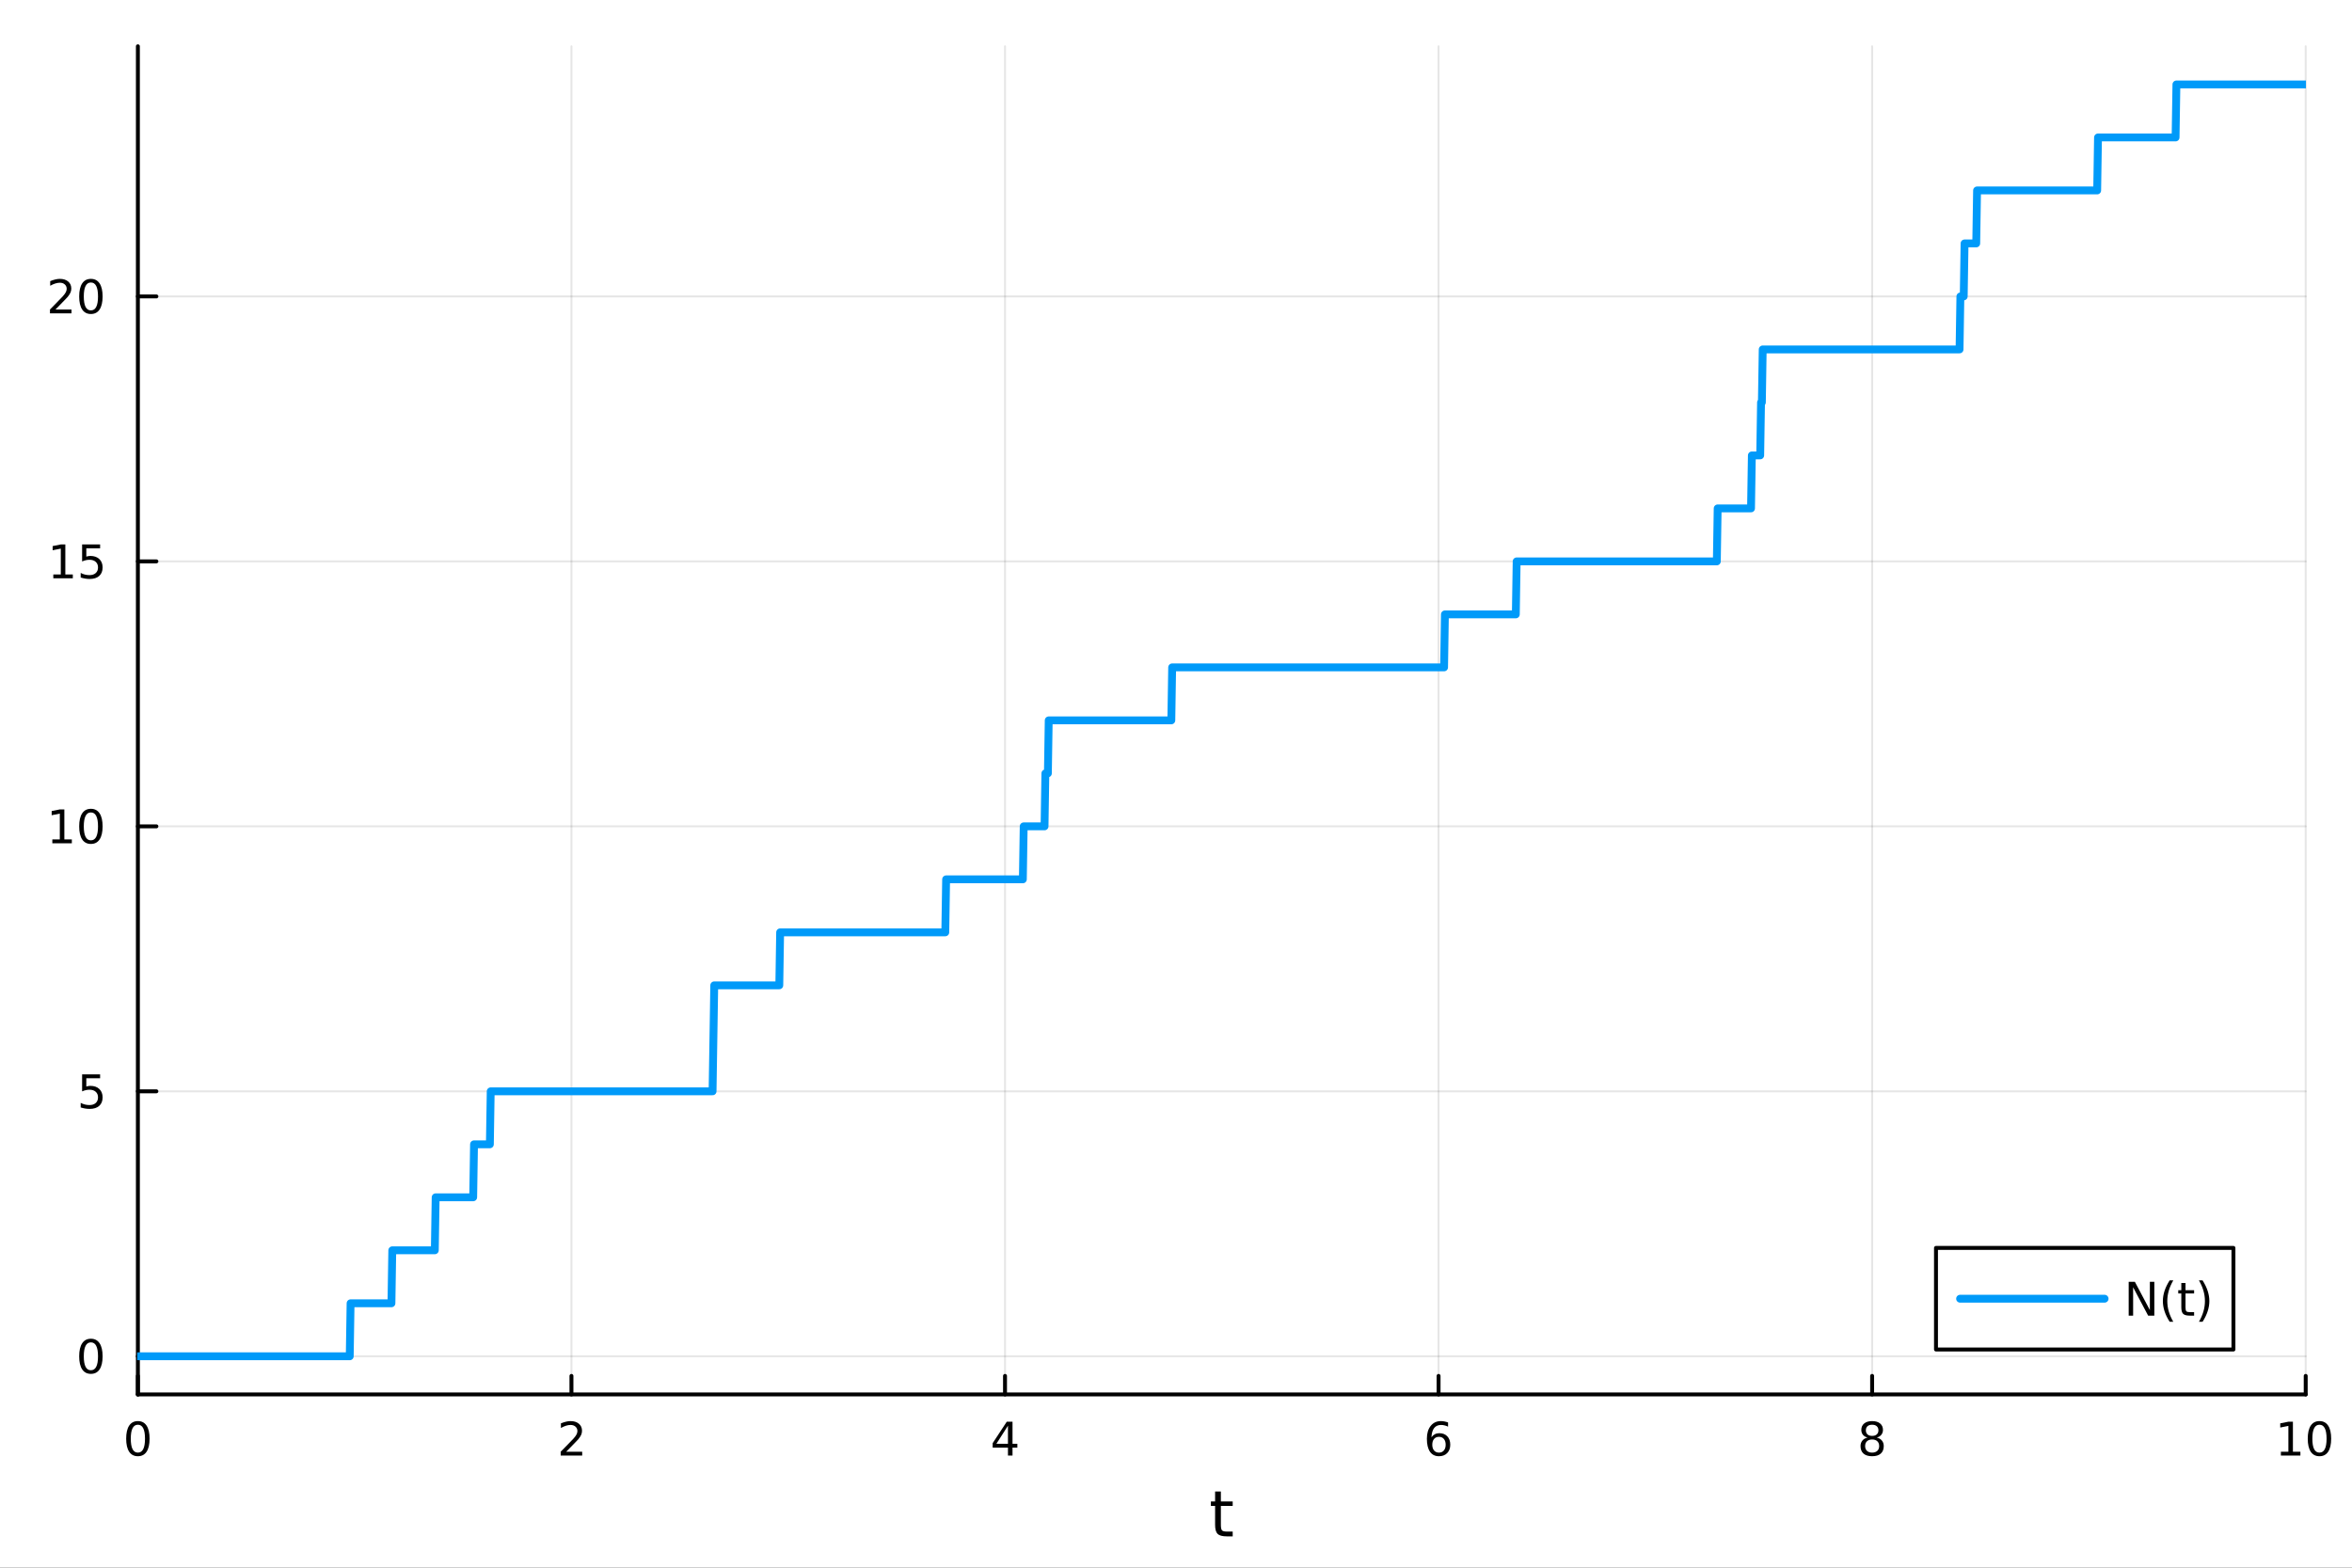 <?xml version="1.0" encoding="utf-8"?>
<svg xmlns="http://www.w3.org/2000/svg" xmlns:xlink="http://www.w3.org/1999/xlink" width="600" height="400" viewBox="0 0 2400 1600">
<rect x="0" y="0" width="2400" height="1600" fill="#333333" stroke="none"/>
<defs>
  <clipPath id="clip330">
    <rect x="0" y="0" width="2400" height="1600"/>
  </clipPath>
</defs>
<path clip-path="url(#clip330)" d="M0 1600 L2400 1600 L2400 0 L0 0  Z" fill="#ffffff" fill-rule="evenodd" fill-opacity="1"/>
<defs>
  <clipPath id="clip331">
    <rect x="480" y="0" width="1681" height="1600"/>
  </clipPath>
</defs>
<path clip-path="url(#clip330)" d="M140.696 1423.18 L2352.76 1423.18 L2352.76 47.244 L140.696 47.244  Z" fill="#ffffff" fill-rule="evenodd" fill-opacity="1"/>
<defs>
  <clipPath id="clip332">
    <rect x="140" y="47" width="2213" height="1377"/>
  </clipPath>
</defs>
<polyline clip-path="url(#clip332)" style="stroke:#000000; stroke-linecap:round; stroke-linejoin:round; stroke-width:2; stroke-opacity:0.1; fill:none" points="140.696,1423.18 140.696,47.244 "/>
<polyline clip-path="url(#clip332)" style="stroke:#000000; stroke-linecap:round; stroke-linejoin:round; stroke-width:2; stroke-opacity:0.1; fill:none" points="583.108,1423.18 583.108,47.244 "/>
<polyline clip-path="url(#clip332)" style="stroke:#000000; stroke-linecap:round; stroke-linejoin:round; stroke-width:2; stroke-opacity:0.1; fill:none" points="1025.52,1423.18 1025.52,47.244 "/>
<polyline clip-path="url(#clip332)" style="stroke:#000000; stroke-linecap:round; stroke-linejoin:round; stroke-width:2; stroke-opacity:0.1; fill:none" points="1467.93,1423.18 1467.93,47.244 "/>
<polyline clip-path="url(#clip332)" style="stroke:#000000; stroke-linecap:round; stroke-linejoin:round; stroke-width:2; stroke-opacity:0.1; fill:none" points="1910.34,1423.18 1910.34,47.244 "/>
<polyline clip-path="url(#clip332)" style="stroke:#000000; stroke-linecap:round; stroke-linejoin:round; stroke-width:2; stroke-opacity:0.1; fill:none" points="2352.76,1423.18 2352.76,47.244 "/>
<polyline clip-path="url(#clip330)" style="stroke:#000000; stroke-linecap:round; stroke-linejoin:round; stroke-width:4; stroke-opacity:1; fill:none" points="140.696,1423.18 2352.76,1423.18 "/>
<polyline clip-path="url(#clip330)" style="stroke:#000000; stroke-linecap:round; stroke-linejoin:round; stroke-width:4; stroke-opacity:1; fill:none" points="140.696,1423.18 140.696,1404.28 "/>
<polyline clip-path="url(#clip330)" style="stroke:#000000; stroke-linecap:round; stroke-linejoin:round; stroke-width:4; stroke-opacity:1; fill:none" points="583.108,1423.18 583.108,1404.28 "/>
<polyline clip-path="url(#clip330)" style="stroke:#000000; stroke-linecap:round; stroke-linejoin:round; stroke-width:4; stroke-opacity:1; fill:none" points="1025.52,1423.18 1025.52,1404.28 "/>
<polyline clip-path="url(#clip330)" style="stroke:#000000; stroke-linecap:round; stroke-linejoin:round; stroke-width:4; stroke-opacity:1; fill:none" points="1467.93,1423.18 1467.93,1404.28 "/>
<polyline clip-path="url(#clip330)" style="stroke:#000000; stroke-linecap:round; stroke-linejoin:round; stroke-width:4; stroke-opacity:1; fill:none" points="1910.34,1423.18 1910.34,1404.28 "/>
<polyline clip-path="url(#clip330)" style="stroke:#000000; stroke-linecap:round; stroke-linejoin:round; stroke-width:4; stroke-opacity:1; fill:none" points="2352.76,1423.18 2352.76,1404.28 "/>
<path clip-path="url(#clip330)" d="M140.696 1454.1 Q137.084 1454.1 135.256 1457.66 Q133.45 1461.2 133.45 1468.33 Q133.45 1475.44 135.256 1479.01 Q137.084 1482.55 140.696 1482.55 Q144.33 1482.55 146.135 1479.01 Q147.964 1475.44 147.964 1468.33 Q147.964 1461.2 146.135 1457.66 Q144.33 1454.1 140.696 1454.1 M140.696 1450.39 Q146.506 1450.39 149.561 1455 Q152.64 1459.58 152.64 1468.33 Q152.64 1477.06 149.561 1481.67 Q146.506 1486.25 140.696 1486.25 Q134.885 1486.25 131.807 1481.67 Q128.751 1477.06 128.751 1468.33 Q128.751 1459.58 131.807 1455 Q134.885 1450.39 140.696 1450.39 Z" fill="#000000" fill-rule="nonzero" fill-opacity="1" /><path clip-path="url(#clip330)" d="M577.76 1481.64 L594.08 1481.64 L594.08 1485.58 L572.135 1485.58 L572.135 1481.64 Q574.797 1478.89 579.381 1474.26 Q583.987 1469.61 585.168 1468.27 Q587.413 1465.74 588.293 1464.01 Q589.196 1462.25 589.196 1460.56 Q589.196 1457.8 587.251 1456.07 Q585.33 1454.33 582.228 1454.33 Q580.029 1454.33 577.575 1455.09 Q575.145 1455.86 572.367 1457.41 L572.367 1452.69 Q575.191 1451.55 577.645 1450.97 Q580.098 1450.39 582.135 1450.39 Q587.506 1450.39 590.7 1453.08 Q593.895 1455.77 593.895 1460.26 Q593.895 1462.39 593.084 1464.31 Q592.297 1466.2 590.191 1468.8 Q589.612 1469.47 586.51 1472.69 Q583.409 1475.88 577.76 1481.64 Z" fill="#000000" fill-rule="nonzero" fill-opacity="1" /><path clip-path="url(#clip330)" d="M1028.53 1455.09 L1016.72 1473.54 L1028.53 1473.54 L1028.53 1455.09 M1027.3 1451.02 L1033.18 1451.02 L1033.18 1473.54 L1038.11 1473.54 L1038.11 1477.43 L1033.18 1477.43 L1033.18 1485.58 L1028.53 1485.58 L1028.53 1477.43 L1012.93 1477.43 L1012.93 1472.92 L1027.3 1451.02 Z" fill="#000000" fill-rule="nonzero" fill-opacity="1" /><path clip-path="url(#clip330)" d="M1468.34 1466.44 Q1465.19 1466.44 1463.34 1468.59 Q1461.51 1470.74 1461.51 1474.49 Q1461.51 1478.22 1463.34 1480.39 Q1465.19 1482.55 1468.34 1482.55 Q1471.48 1482.55 1473.31 1480.39 Q1475.17 1478.22 1475.17 1474.49 Q1475.17 1470.74 1473.31 1468.59 Q1471.48 1466.44 1468.34 1466.44 M1477.62 1451.78 L1477.62 1456.04 Q1475.86 1455.21 1474.05 1454.77 Q1472.27 1454.33 1470.51 1454.33 Q1465.88 1454.33 1463.43 1457.45 Q1461 1460.58 1460.65 1466.9 Q1462.02 1464.89 1464.08 1463.82 Q1466.14 1462.73 1468.61 1462.73 Q1473.82 1462.73 1476.83 1465.9 Q1479.86 1469.05 1479.86 1474.49 Q1479.86 1479.82 1476.72 1483.03 Q1473.57 1486.25 1468.34 1486.25 Q1462.34 1486.25 1459.17 1481.67 Q1456 1477.06 1456 1468.33 Q1456 1460.14 1459.89 1455.28 Q1463.78 1450.39 1470.33 1450.39 Q1472.09 1450.39 1473.87 1450.74 Q1475.67 1451.09 1477.62 1451.78 Z" fill="#000000" fill-rule="nonzero" fill-opacity="1" /><path clip-path="url(#clip330)" d="M1910.34 1469.17 Q1907.01 1469.17 1905.09 1470.95 Q1903.19 1472.73 1903.19 1475.86 Q1903.19 1478.98 1905.09 1480.77 Q1907.01 1482.55 1910.34 1482.55 Q1913.68 1482.55 1915.6 1480.77 Q1917.52 1478.96 1917.52 1475.86 Q1917.52 1472.73 1915.6 1470.95 Q1913.7 1469.17 1910.34 1469.17 M1905.67 1467.18 Q1902.66 1466.44 1900.97 1464.38 Q1899.3 1462.32 1899.3 1459.35 Q1899.3 1455.21 1902.24 1452.8 Q1905.2 1450.39 1910.34 1450.39 Q1915.51 1450.39 1918.45 1452.8 Q1921.39 1455.21 1921.39 1459.35 Q1921.39 1462.32 1919.7 1464.38 Q1918.03 1466.44 1915.04 1467.18 Q1918.42 1467.96 1920.3 1470.26 Q1922.2 1472.55 1922.2 1475.86 Q1922.2 1480.88 1919.12 1483.57 Q1916.06 1486.25 1910.34 1486.25 Q1904.63 1486.25 1901.55 1483.57 Q1898.49 1480.88 1898.49 1475.86 Q1898.49 1472.55 1900.39 1470.26 Q1902.29 1467.96 1905.67 1467.18 M1903.95 1459.79 Q1903.95 1462.48 1905.62 1463.98 Q1907.31 1465.49 1910.34 1465.49 Q1913.35 1465.49 1915.04 1463.98 Q1916.76 1462.48 1916.76 1459.79 Q1916.76 1457.11 1915.04 1455.6 Q1913.35 1454.1 1910.34 1454.1 Q1907.31 1454.1 1905.62 1455.6 Q1903.95 1457.11 1903.95 1459.79 Z" fill="#000000" fill-rule="nonzero" fill-opacity="1" /><path clip-path="url(#clip330)" d="M2327.44 1481.64 L2335.08 1481.64 L2335.08 1455.28 L2326.77 1456.95 L2326.77 1452.69 L2335.04 1451.02 L2339.71 1451.02 L2339.71 1481.64 L2347.35 1481.64 L2347.35 1485.58 L2327.44 1485.58 L2327.44 1481.64 Z" fill="#000000" fill-rule="nonzero" fill-opacity="1" /><path clip-path="url(#clip330)" d="M2366.8 1454.1 Q2363.18 1454.1 2361.36 1457.66 Q2359.55 1461.2 2359.55 1468.33 Q2359.55 1475.44 2361.36 1479.01 Q2363.18 1482.55 2366.8 1482.55 Q2370.43 1482.55 2372.23 1479.01 Q2374.06 1475.44 2374.06 1468.33 Q2374.06 1461.2 2372.23 1457.66 Q2370.43 1454.1 2366.8 1454.1 M2366.8 1450.39 Q2372.61 1450.39 2375.66 1455 Q2378.74 1459.58 2378.74 1468.33 Q2378.74 1477.06 2375.66 1481.67 Q2372.61 1486.25 2366.8 1486.25 Q2360.99 1486.25 2357.91 1481.67 Q2354.85 1477.06 2354.85 1468.33 Q2354.85 1459.58 2357.91 1455 Q2360.99 1450.39 2366.8 1450.39 Z" fill="#000000" fill-rule="nonzero" fill-opacity="1" /><path clip-path="url(#clip330)" d="M1245.79 1522.27 L1245.79 1532.4 L1257.85 1532.4 L1257.85 1536.95 L1245.79 1536.95 L1245.79 1556.3 Q1245.79 1560.66 1246.96 1561.9 Q1248.17 1563.14 1251.83 1563.14 L1257.85 1563.14 L1257.85 1568.04 L1251.83 1568.04 Q1245.05 1568.04 1242.48 1565.53 Q1239.9 1562.98 1239.9 1556.3 L1239.9 1536.95 L1235.6 1536.95 L1235.6 1532.4 L1239.9 1532.4 L1239.9 1522.27 L1245.79 1522.27 Z" fill="#000000" fill-rule="nonzero" fill-opacity="1" /><polyline clip-path="url(#clip332)" style="stroke:#000000; stroke-linecap:round; stroke-linejoin:round; stroke-width:2; stroke-opacity:0.1; fill:none" points="140.696,1384.24 2352.76,1384.24 "/>
<polyline clip-path="url(#clip332)" style="stroke:#000000; stroke-linecap:round; stroke-linejoin:round; stroke-width:2; stroke-opacity:0.1; fill:none" points="140.696,1113.81 2352.76,1113.81 "/>
<polyline clip-path="url(#clip332)" style="stroke:#000000; stroke-linecap:round; stroke-linejoin:round; stroke-width:2; stroke-opacity:0.1; fill:none" points="140.696,843.383 2352.76,843.383 "/>
<polyline clip-path="url(#clip332)" style="stroke:#000000; stroke-linecap:round; stroke-linejoin:round; stroke-width:2; stroke-opacity:0.1; fill:none" points="140.696,572.955 2352.76,572.955 "/>
<polyline clip-path="url(#clip332)" style="stroke:#000000; stroke-linecap:round; stroke-linejoin:round; stroke-width:2; stroke-opacity:0.1; fill:none" points="140.696,302.528 2352.76,302.528 "/>
<polyline clip-path="url(#clip330)" style="stroke:#000000; stroke-linecap:round; stroke-linejoin:round; stroke-width:4; stroke-opacity:1; fill:none" points="140.696,1423.18 140.696,47.244 "/>
<polyline clip-path="url(#clip330)" style="stroke:#000000; stroke-linecap:round; stroke-linejoin:round; stroke-width:4; stroke-opacity:1; fill:none" points="140.696,1384.24 159.593,1384.24 "/>
<polyline clip-path="url(#clip330)" style="stroke:#000000; stroke-linecap:round; stroke-linejoin:round; stroke-width:4; stroke-opacity:1; fill:none" points="140.696,1113.81 159.593,1113.81 "/>
<polyline clip-path="url(#clip330)" style="stroke:#000000; stroke-linecap:round; stroke-linejoin:round; stroke-width:4; stroke-opacity:1; fill:none" points="140.696,843.383 159.593,843.383 "/>
<polyline clip-path="url(#clip330)" style="stroke:#000000; stroke-linecap:round; stroke-linejoin:round; stroke-width:4; stroke-opacity:1; fill:none" points="140.696,572.955 159.593,572.955 "/>
<polyline clip-path="url(#clip330)" style="stroke:#000000; stroke-linecap:round; stroke-linejoin:round; stroke-width:4; stroke-opacity:1; fill:none" points="140.696,302.528 159.593,302.528 "/>
<path clip-path="url(#clip330)" d="M92.751 1370.04 Q89.14 1370.04 87.311 1373.6 Q85.506 1377.14 85.506 1384.27 Q85.506 1391.38 87.311 1394.94 Q89.14 1398.49 92.751 1398.49 Q96.385 1398.49 98.191 1394.94 Q100.02 1391.38 100.02 1384.27 Q100.02 1377.14 98.191 1373.6 Q96.385 1370.04 92.751 1370.04 M92.751 1366.33 Q98.561 1366.33 101.617 1370.94 Q104.696 1375.52 104.696 1384.27 Q104.696 1393 101.617 1397.61 Q98.561 1402.19 92.751 1402.19 Q86.941 1402.19 83.862 1397.61 Q80.807 1393 80.807 1384.27 Q80.807 1375.52 83.862 1370.94 Q86.941 1366.33 92.751 1366.33 Z" fill="#000000" fill-rule="nonzero" fill-opacity="1" /><path clip-path="url(#clip330)" d="M83.793 1096.53 L102.149 1096.53 L102.149 1100.47 L88.075 1100.47 L88.075 1108.94 Q89.094 1108.59 90.112 1108.43 Q91.131 1108.24 92.149 1108.24 Q97.936 1108.24 101.316 1111.41 Q104.696 1114.59 104.696 1120 Q104.696 1125.58 101.223 1128.68 Q97.751 1131.76 91.432 1131.76 Q89.256 1131.76 86.987 1131.39 Q84.742 1131.02 82.335 1130.28 L82.335 1125.58 Q84.418 1126.72 86.64 1127.27 Q88.862 1127.83 91.339 1127.83 Q95.344 1127.83 97.682 1125.72 Q100.02 1123.61 100.02 1120 Q100.02 1116.39 97.682 1114.29 Q95.344 1112.18 91.339 1112.18 Q89.464 1112.18 87.589 1112.6 Q85.737 1113.01 83.793 1113.89 L83.793 1096.53 Z" fill="#000000" fill-rule="nonzero" fill-opacity="1" /><path clip-path="url(#clip330)" d="M53.4 856.728 L61.038 856.728 L61.038 830.362 L52.728 832.029 L52.728 827.77 L60.992 826.103 L65.668 826.103 L65.668 856.728 L73.307 856.728 L73.307 860.663 L53.4 860.663 L53.4 856.728 Z" fill="#000000" fill-rule="nonzero" fill-opacity="1" /><path clip-path="url(#clip330)" d="M92.751 829.182 Q89.14 829.182 87.311 832.747 Q85.506 836.288 85.506 843.418 Q85.506 850.524 87.311 854.089 Q89.14 857.631 92.751 857.631 Q96.385 857.631 98.191 854.089 Q100.02 850.524 100.02 843.418 Q100.02 836.288 98.191 832.747 Q96.385 829.182 92.751 829.182 M92.751 825.478 Q98.561 825.478 101.617 830.084 Q104.696 834.668 104.696 843.418 Q104.696 852.145 101.617 856.751 Q98.561 861.334 92.751 861.334 Q86.941 861.334 83.862 856.751 Q80.807 852.145 80.807 843.418 Q80.807 834.668 83.862 830.084 Q86.941 825.478 92.751 825.478 Z" fill="#000000" fill-rule="nonzero" fill-opacity="1" /><path clip-path="url(#clip330)" d="M54.395 586.3 L62.034 586.3 L62.034 559.935 L53.724 561.601 L53.724 557.342 L61.987 555.675 L66.663 555.675 L66.663 586.3 L74.302 586.3 L74.302 590.235 L54.395 590.235 L54.395 586.3 Z" fill="#000000" fill-rule="nonzero" fill-opacity="1" /><path clip-path="url(#clip330)" d="M83.793 555.675 L102.149 555.675 L102.149 559.611 L88.075 559.611 L88.075 568.083 Q89.094 567.736 90.112 567.573 Q91.131 567.388 92.149 567.388 Q97.936 567.388 101.316 570.56 Q104.696 573.731 104.696 579.147 Q104.696 584.726 101.223 587.828 Q97.751 590.907 91.432 590.907 Q89.256 590.907 86.987 590.536 Q84.742 590.166 82.335 589.425 L82.335 584.726 Q84.418 585.86 86.64 586.416 Q88.862 586.972 91.339 586.972 Q95.344 586.972 97.682 584.865 Q100.02 582.759 100.02 579.147 Q100.02 575.536 97.682 573.43 Q95.344 571.323 91.339 571.323 Q89.464 571.323 87.589 571.74 Q85.737 572.157 83.793 573.036 L83.793 555.675 Z" fill="#000000" fill-rule="nonzero" fill-opacity="1" /><path clip-path="url(#clip330)" d="M56.617 315.873 L72.936 315.873 L72.936 319.808 L50.992 319.808 L50.992 315.873 Q53.654 313.118 58.237 308.488 Q62.844 303.836 64.025 302.493 Q66.27 299.97 67.149 298.234 Q68.052 296.475 68.052 294.785 Q68.052 292.03 66.108 290.294 Q64.186 288.558 61.085 288.558 Q58.886 288.558 56.432 289.322 Q54.001 290.086 51.224 291.637 L51.224 286.914 Q54.048 285.78 56.501 285.201 Q58.955 284.623 60.992 284.623 Q66.362 284.623 69.557 287.308 Q72.751 289.993 72.751 294.484 Q72.751 296.613 71.941 298.535 Q71.154 300.433 69.048 303.025 Q68.469 303.697 65.367 306.914 Q62.265 310.109 56.617 315.873 Z" fill="#000000" fill-rule="nonzero" fill-opacity="1" /><path clip-path="url(#clip330)" d="M92.751 288.326 Q89.14 288.326 87.311 291.891 Q85.506 295.433 85.506 302.562 Q85.506 309.669 87.311 313.234 Q89.14 316.775 92.751 316.775 Q96.385 316.775 98.191 313.234 Q100.02 309.669 100.02 302.562 Q100.02 295.433 98.191 291.891 Q96.385 288.326 92.751 288.326 M92.751 284.623 Q98.561 284.623 101.617 289.229 Q104.696 293.813 104.696 302.562 Q104.696 311.289 101.617 315.896 Q98.561 320.479 92.751 320.479 Q86.941 320.479 83.862 315.896 Q80.807 311.289 80.807 302.562 Q80.807 293.813 83.862 289.229 Q86.941 284.623 92.751 284.623 Z" fill="#000000" fill-rule="nonzero" fill-opacity="1" /><polyline clip-path="url(#clip332)" style="stroke:#009af9; stroke-linecap:round; stroke-linejoin:round; stroke-width:8; stroke-opacity:1; fill:none" points="140.696,1384.24 141.547,1384.24 142.398,1384.24 143.249,1384.24 144.1,1384.24 144.951,1384.24 145.802,1384.24 146.653,1384.24 147.505,1384.24 148.356,1384.24 149.207,1384.24 150.058,1384.24 150.909,1384.24 151.76,1384.24 152.611,1384.24 153.462,1384.24 154.313,1384.24 155.165,1384.24 156.016,1384.24 156.867,1384.24 157.718,1384.24 158.569,1384.24 159.42,1384.24 160.271,1384.24 161.122,1384.24 161.974,1384.24 162.825,1384.24 163.676,1384.24 164.527,1384.24 165.378,1384.24 166.229,1384.24 167.08,1384.24 167.931,1384.24 168.782,1384.24 169.634,1384.24 170.485,1384.24 171.336,1384.24 172.187,1384.24 173.038,1384.24 173.889,1384.24 174.74,1384.24 175.591,1384.24 176.443,1384.24 177.294,1384.24 178.145,1384.24 178.996,1384.24 179.847,1384.24 180.698,1384.24 181.549,1384.24 182.4,1384.24 183.252,1384.24 184.103,1384.24 184.954,1384.24 185.805,1384.24 186.656,1384.24 187.507,1384.24 188.358,1384.24 189.209,1384.24 190.06,1384.24 190.912,1384.24 191.763,1384.24 192.614,1384.24 193.465,1384.24 194.316,1384.24 195.167,1384.24 196.018,1384.24 196.869,1384.24 197.721,1384.24 198.572,1384.24 199.423,1384.24 200.274,1384.24 201.125,1384.24 201.976,1384.24 202.827,1384.24 203.678,1384.24 204.53,1384.24 205.381,1384.24 206.232,1384.24 207.083,1384.24 207.934,1384.24 208.785,1384.24 209.636,1384.24 210.487,1384.24 211.338,1384.24 212.19,1384.24 213.041,1384.24 213.892,1384.24 214.743,1384.24 215.594,1384.24 216.445,1384.24 217.296,1384.24 218.147,1384.24 218.999,1384.24 219.85,1384.24 220.701,1384.24 221.552,1384.24 222.403,1384.24 223.254,1384.24 224.105,1384.24 224.956,1384.24 225.808,1384.24 226.659,1384.24 227.51,1384.24 228.361,1384.24 229.212,1384.24 230.063,1384.24 230.914,1384.24 231.765,1384.24 232.616,1384.24 233.468,1384.24 234.319,1384.24 235.17,1384.24 236.021,1384.24 236.872,1384.24 237.723,1384.24 238.574,1384.24 239.425,1384.24 240.277,1384.24 241.128,1384.24 241.979,1384.24 242.83,1384.24 243.681,1384.24 244.532,1384.24 245.383,1384.24 246.234,1384.24 247.086,1384.24 247.937,1384.24 248.788,1384.24 249.639,1384.24 250.49,1384.24 251.341,1384.24 252.192,1384.24 253.043,1384.24 253.894,1384.24 254.746,1384.24 255.597,1384.24 256.448,1384.24 257.299,1384.24 258.15,1384.24 259.001,1384.24 259.852,1384.24 260.703,1384.24 261.555,1384.24 262.406,1384.24 263.257,1384.24 264.108,1384.24 264.959,1384.24 265.81,1384.24 266.661,1384.24 267.512,1384.24 268.364,1384.24 269.215,1384.24 270.066,1384.24 270.917,1384.24 271.768,1384.24 272.619,1384.24 273.47,1384.24 274.321,1384.24 275.172,1384.24 276.024,1384.24 276.875,1384.24 277.726,1384.24 278.577,1384.24 279.428,1384.24 280.279,1384.24 281.13,1384.24 281.981,1384.24 282.833,1384.24 283.684,1384.24 284.535,1384.24 285.386,1384.24 286.237,1384.24 287.088,1384.24 287.939,1384.24 288.79,1384.24 289.642,1384.24 290.493,1384.24 291.344,1384.24 292.195,1384.24 293.046,1384.24 293.897,1384.24 294.748,1384.24 295.599,1384.24 296.45,1384.24 297.302,1384.24 298.153,1384.24 299.004,1384.24 299.855,1384.24 300.706,1384.24 301.557,1384.24 302.408,1384.24 303.259,1384.24 304.111,1384.24 304.962,1384.24 305.813,1384.24 306.664,1384.24 307.515,1384.24 308.366,1384.24 309.217,1384.24 310.068,1384.24 310.92,1384.24 311.771,1384.24 312.622,1384.24 313.473,1384.24 314.324,1384.24 315.175,1384.24 316.026,1384.24 316.877,1384.24 317.728,1384.24 318.58,1384.24 319.431,1384.24 320.282,1384.24 321.133,1384.24 321.984,1384.24 322.835,1384.24 323.686,1384.24 324.537,1384.24 325.389,1384.24 326.24,1384.24 327.091,1384.24 327.942,1384.24 328.793,1384.24 329.644,1384.24 330.495,1384.24 331.346,1384.24 332.197,1384.24 333.049,1384.24 333.9,1384.24 334.751,1384.24 335.602,1384.24 336.453,1384.24 337.304,1384.24 338.155,1384.24 339.006,1384.24 339.858,1384.24 340.709,1384.24 341.56,1384.24 342.411,1384.24 343.262,1384.24 344.113,1384.24 344.964,1384.24 345.815,1384.24 346.667,1384.24 347.518,1384.24 348.369,1384.24 349.22,1384.24 350.071,1384.24 350.922,1384.24 351.773,1384.24 352.624,1384.24 353.475,1384.24 354.327,1384.24 355.178,1384.24 356.029,1384.24 356.88,1384.24 357.731,1330.15 358.582,1330.15 359.433,1330.15 360.284,1330.15 361.136,1330.15 361.987,1330.15 362.838,1330.15 363.689,1330.15 364.54,1330.15 365.391,1330.15 366.242,1330.15 367.093,1330.15 367.945,1330.15 368.796,1330.15 369.647,1330.15 370.498,1330.15 371.349,1330.15 372.2,1330.15 373.051,1330.15 373.902,1330.15 374.753,1330.15 375.605,1330.15 376.456,1330.15 377.307,1330.15 378.158,1330.15 379.009,1330.15 379.86,1330.15 380.711,1330.15 381.562,1330.15 382.414,1330.15 383.265,1330.15 384.116,1330.15 384.967,1330.15 385.818,1330.15 386.669,1330.15 387.52,1330.15 388.371,1330.15 389.223,1330.15 390.074,1330.15 390.925,1330.15 391.776,1330.15 392.627,1330.15 393.478,1330.15 394.329,1330.15 395.18,1330.15 396.031,1330.15 396.883,1330.15 397.734,1330.15 398.585,1330.15 399.436,1330.15 400.287,1276.07 401.138,1276.07 401.989,1276.07 402.84,1276.07 403.692,1276.07 404.543,1276.07 405.394,1276.07 406.245,1276.07 407.096,1276.07 407.947,1276.07 408.798,1276.07 409.649,1276.07 410.501,1276.07 411.352,1276.07 412.203,1276.07 413.054,1276.07 413.905,1276.07 414.756,1276.07 415.607,1276.07 416.458,1276.07 417.309,1276.07 418.161,1276.07 419.012,1276.07 419.863,1276.07 420.714,1276.07 421.565,1276.07 422.416,1276.07 423.267,1276.07 424.118,1276.07 424.97,1276.07 425.821,1276.07 426.672,1276.07 427.523,1276.07 428.374,1276.07 429.225,1276.07 430.076,1276.07 430.927,1276.07 431.779,1276.07 432.63,1276.07 433.481,1276.07 434.332,1276.07 435.183,1276.07 436.034,1276.07 436.885,1276.07 437.736,1276.07 438.587,1276.07 439.439,1276.07 440.29,1276.07 441.141,1276.07 441.992,1276.07 442.843,1276.07 443.694,1276.07 444.545,1221.98 445.396,1221.98 446.248,1221.98 447.099,1221.98 447.95,1221.98 448.801,1221.98 449.652,1221.98 450.503,1221.98 451.354,1221.98 452.205,1221.98 453.057,1221.98 453.908,1221.98 454.759,1221.98 455.61,1221.98 456.461,1221.98 457.312,1221.98 458.163,1221.98 459.014,1221.98 459.865,1221.98 460.717,1221.98 461.568,1221.98 462.419,1221.98 463.27,1221.98 464.121,1221.98 464.972,1221.98 465.823,1221.98 466.674,1221.98 467.526,1221.98 468.377,1221.98 469.228,1221.98 470.079,1221.98 470.93,1221.98 471.781,1221.98 472.632,1221.98 473.483,1221.98 474.335,1221.98 475.186,1221.98 476.037,1221.98 476.888,1221.98 477.739,1221.98 478.59,1221.98 479.441,1221.98 480.292,1221.98 481.143,1221.98 481.995,1221.98 482.846,1221.98 483.697,1167.9 484.548,1167.9 485.399,1167.9 486.25,1167.9 487.101,1167.9 487.952,1167.9 488.804,1167.9 489.655,1167.9 490.506,1167.9 491.357,1167.9 492.208,1167.9 493.059,1167.9 493.91,1167.9 494.761,1167.9 495.612,1167.9 496.464,1167.9 497.315,1167.9 498.166,1167.9 499.017,1167.9 499.868,1167.9 500.719,1113.81 501.57,1113.81 502.421,1113.81 503.273,1113.81 504.124,1113.81 504.975,1113.81 505.826,1113.81 506.677,1113.81 507.528,1113.81 508.379,1113.81 509.23,1113.81 510.082,1113.81 510.933,1113.81 511.784,1113.81 512.635,1113.81 513.486,1113.81 514.337,1113.81 515.188,1113.81 516.039,1113.81 516.89,1113.81 517.742,1113.81 518.593,1113.81 519.444,1113.81 520.295,1113.81 521.146,1113.81 521.997,1113.81 522.848,1113.81 523.699,1113.81 524.551,1113.81 525.402,1113.81 526.253,1113.81 527.104,1113.81 527.955,1113.81 528.806,1113.81 529.657,1113.81 530.508,1113.81 531.36,1113.81 532.211,1113.81 533.062,1113.81 533.913,1113.81 534.764,1113.81 535.615,1113.81 536.466,1113.81 537.317,1113.81 538.168,1113.81 539.02,1113.81 539.871,1113.81 540.722,1113.81 541.573,1113.81 542.424,1113.81 543.275,1113.81 544.126,1113.81 544.977,1113.81 545.829,1113.81 546.68,1113.81 547.531,1113.81 548.382,1113.81 549.233,1113.81 550.084,1113.81 550.935,1113.81 551.786,1113.81 552.638,1113.81 553.489,1113.81 554.34,1113.81 555.191,1113.81 556.042,1113.81 556.893,1113.81 557.744,1113.81 558.595,1113.81 559.446,1113.81 560.298,1113.81 561.149,1113.81 562,1113.81 562.851,1113.81 563.702,1113.81 564.553,1113.81 565.404,1113.81 566.255,1113.81 567.107,1113.81 567.958,1113.81 568.809,1113.81 569.66,1113.81 570.511,1113.81 571.362,1113.81 572.213,1113.81 573.064,1113.81 573.916,1113.81 574.767,1113.81 575.618,1113.81 576.469,1113.81 577.32,1113.81 578.171,1113.81 579.022,1113.81 579.873,1113.81 580.724,1113.81 581.576,1113.81 582.427,1113.81 583.278,1113.81 584.129,1113.81 584.98,1113.81 585.831,1113.81 586.682,1113.81 587.533,1113.81 588.385,1113.81 589.236,1113.81 590.087,1113.81 590.938,1113.81 591.789,1113.81 592.64,1113.81 593.491,1113.81 594.342,1113.81 595.194,1113.81 596.045,1113.81 596.896,1113.81 597.747,1113.81 598.598,1113.81 599.449,1113.81 600.3,1113.81 601.151,1113.81 602.002,1113.81 602.854,1113.81 603.705,1113.81 604.556,1113.81 605.407,1113.81 606.258,1113.81 607.109,1113.81 607.96,1113.81 608.811,1113.81 609.663,1113.81 610.514,1113.81 611.365,1113.81 612.216,1113.81 613.067,1113.81 613.918,1113.81 614.769,1113.81 615.62,1113.81 616.472,1113.81 617.323,1113.81 618.174,1113.81 619.025,1113.81 619.876,1113.81 620.727,1113.81 621.578,1113.81 622.429,1113.81 623.28,1113.81 624.132,1113.81 624.983,1113.81 625.834,1113.81 626.685,1113.81 627.536,1113.81 628.387,1113.81 629.238,1113.81 630.089,1113.81 630.941,1113.81 631.792,1113.81 632.643,1113.81 633.494,1113.81 634.345,1113.81 635.196,1113.81 636.047,1113.81 636.898,1113.81 637.75,1113.81 638.601,1113.81 639.452,1113.81 640.303,1113.81 641.154,1113.81 642.005,1113.81 642.856,1113.81 643.707,1113.81 644.558,1113.81 645.41,1113.81 646.261,1113.81 647.112,1113.81 647.963,1113.81 648.814,1113.81 649.665,1113.81 650.516,1113.81 651.367,1113.81 652.219,1113.81 653.07,1113.81 653.921,1113.81 654.772,1113.81 655.623,1113.81 656.474,1113.81 657.325,1113.81 658.176,1113.81 659.028,1113.81 659.879,1113.81 660.73,1113.81 661.581,1113.81 662.432,1113.81 663.283,1113.81 664.134,1113.81 664.985,1113.81 665.836,1113.81 666.688,1113.81 667.539,1113.81 668.39,1113.81 669.241,1113.81 670.092,1113.81 670.943,1113.81 671.794,1113.81 672.645,1113.81 673.497,1113.81 674.348,1113.81 675.199,1113.81 676.05,1113.81 676.901,1113.81 677.752,1113.81 678.603,1113.81 679.454,1113.81 680.305,1113.81 681.157,1113.81 682.008,1113.81 682.859,1113.81 683.71,1113.81 684.561,1113.81 685.412,1113.81 686.263,1113.81 687.114,1113.81 687.966,1113.81 688.817,1113.81 689.668,1113.81 690.519,1113.81 691.37,1113.81 692.221,1113.81 693.072,1113.81 693.923,1113.81 694.775,1113.81 695.626,1113.81 696.477,1113.81 697.328,1113.81 698.179,1113.81 699.03,1113.81 699.881,1113.81 700.732,1113.81 701.583,1113.81 702.435,1113.81 703.286,1113.81 704.137,1113.81 704.988,1113.81 705.839,1113.81 706.69,1113.81 707.541,1113.81 708.392,1113.81 709.244,1113.81 710.095,1113.81 710.946,1113.81 711.797,1113.81 712.648,1113.81 713.499,1113.81 714.35,1113.81 715.201,1113.81 716.053,1113.81 716.904,1113.81 717.755,1113.81 718.606,1113.81 719.457,1113.81 720.308,1113.81 721.159,1113.81 722.01,1113.81 722.861,1113.81 723.713,1113.81 724.564,1113.81 725.415,1113.81 726.266,1113.81 727.117,1113.81 727.968,1059.73 728.819,1005.64 729.67,1005.64 730.522,1005.64 731.373,1005.64 732.224,1005.64 733.075,1005.64 733.926,1005.64 734.777,1005.64 735.628,1005.64 736.479,1005.64 737.331,1005.64 738.182,1005.64 739.033,1005.64 739.884,1005.64 740.735,1005.64 741.586,1005.64 742.437,1005.64 743.288,1005.64 744.139,1005.64 744.991,1005.64 745.842,1005.64 746.693,1005.64 747.544,1005.64 748.395,1005.64 749.246,1005.64 750.097,1005.64 750.948,1005.64 751.8,1005.64 752.651,1005.64 753.502,1005.64 754.353,1005.64 755.204,1005.64 756.055,1005.64 756.906,1005.64 757.757,1005.64 758.609,1005.64 759.46,1005.64 760.311,1005.64 761.162,1005.64 762.013,1005.64 762.864,1005.64 763.715,1005.64 764.566,1005.64 765.417,1005.64 766.269,1005.64 767.12,1005.64 767.971,1005.64 768.822,1005.64 769.673,1005.64 770.524,1005.64 771.375,1005.64 772.226,1005.64 773.078,1005.64 773.929,1005.64 774.78,1005.64 775.631,1005.64 776.482,1005.64 777.333,1005.64 778.184,1005.64 779.035,1005.64 779.887,1005.64 780.738,1005.64 781.589,1005.64 782.44,1005.64 783.291,1005.64 784.142,1005.64 784.993,1005.64 785.844,1005.64 786.695,1005.64 787.547,1005.64 788.398,1005.64 789.249,1005.64 790.1,1005.64 790.951,1005.64 791.802,1005.64 792.653,1005.64 793.504,1005.64 794.356,1005.64 795.207,1005.64 796.058,951.554 796.909,951.554 797.76,951.554 798.611,951.554 799.462,951.554 800.313,951.554 801.165,951.554 802.016,951.554 802.867,951.554 803.718,951.554 804.569,951.554 805.42,951.554 806.271,951.554 807.122,951.554 807.973,951.554 808.825,951.554 809.676,951.554 810.527,951.554 811.378,951.554 812.229,951.554 813.08,951.554 813.931,951.554 814.782,951.554 815.634,951.554 816.485,951.554 817.336,951.554 818.187,951.554 819.038,951.554 819.889,951.554 820.74,951.554 821.591,951.554 822.443,951.554 823.294,951.554 824.145,951.554 824.996,951.554 825.847,951.554 826.698,951.554 827.549,951.554 828.4,951.554 829.251,951.554 830.103,951.554 830.954,951.554 831.805,951.554 832.656,951.554 833.507,951.554 834.358,951.554 835.209,951.554 836.06,951.554 836.912,951.554 837.763,951.554 838.614,951.554 839.465,951.554 840.316,951.554 841.167,951.554 842.018,951.554 842.869,951.554 843.72,951.554 844.572,951.554 845.423,951.554 846.274,951.554 847.125,951.554 847.976,951.554 848.827,951.554 849.678,951.554 850.529,951.554 851.381,951.554 852.232,951.554 853.083,951.554 853.934,951.554 854.785,951.554 855.636,951.554 856.487,951.554 857.338,951.554 858.19,951.554 859.041,951.554 859.892,951.554 860.743,951.554 861.594,951.554 862.445,951.554 863.296,951.554 864.147,951.554 864.998,951.554 865.85,951.554 866.701,951.554 867.552,951.554 868.403,951.554 869.254,951.554 870.105,951.554 870.956,951.554 871.807,951.554 872.659,951.554 873.51,951.554 874.361,951.554 875.212,951.554 876.063,951.554 876.914,951.554 877.765,951.554 878.616,951.554 879.468,951.554 880.319,951.554 881.17,951.554 882.021,951.554 882.872,951.554 883.723,951.554 884.574,951.554 885.425,951.554 886.276,951.554 887.128,951.554 887.979,951.554 888.83,951.554 889.681,951.554 890.532,951.554 891.383,951.554 892.234,951.554 893.085,951.554 893.937,951.554 894.788,951.554 895.639,951.554 896.49,951.554 897.341,951.554 898.192,951.554 899.043,951.554 899.894,951.554 900.746,951.554 901.597,951.554 902.448,951.554 903.299,951.554 904.15,951.554 905.001,951.554 905.852,951.554 906.703,951.554 907.554,951.554 908.406,951.554 909.257,951.554 910.108,951.554 910.959,951.554 911.81,951.554 912.661,951.554 913.512,951.554 914.363,951.554 915.215,951.554 916.066,951.554 916.917,951.554 917.768,951.554 918.619,951.554 919.47,951.554 920.321,951.554 921.172,951.554 922.024,951.554 922.875,951.554 923.726,951.554 924.577,951.554 925.428,951.554 926.279,951.554 927.13,951.554 927.981,951.554 928.832,951.554 929.684,951.554 930.535,951.554 931.386,951.554 932.237,951.554 933.088,951.554 933.939,951.554 934.79,951.554 935.641,951.554 936.493,951.554 937.344,951.554 938.195,951.554 939.046,951.554 939.897,951.554 940.748,951.554 941.599,951.554 942.45,951.554 943.302,951.554 944.153,951.554 945.004,951.554 945.855,951.554 946.706,951.554 947.557,951.554 948.408,951.554 949.259,951.554 950.11,951.554 950.962,951.554 951.813,951.554 952.664,951.554 953.515,951.554 954.366,951.554 955.217,951.554 956.068,951.554 956.919,951.554 957.771,951.554 958.622,951.554 959.473,951.554 960.324,951.554 961.175,951.554 962.026,951.554 962.877,951.554 963.728,951.554 964.58,951.554 965.431,897.469 966.282,897.469 967.133,897.469 967.984,897.469 968.835,897.469 969.686,897.469 970.537,897.469 971.388,897.469 972.24,897.469 973.091,897.469 973.942,897.469 974.793,897.469 975.644,897.469 976.495,897.469 977.346,897.469 978.197,897.469 979.049,897.469 979.9,897.469 980.751,897.469 981.602,897.469 982.453,897.469 983.304,897.469 984.155,897.469 985.006,897.469 985.858,897.469 986.709,897.469 987.56,897.469 988.411,897.469 989.262,897.469 990.113,897.469 990.964,897.469 991.815,897.469 992.666,897.469 993.518,897.469 994.369,897.469 995.22,897.469 996.071,897.469 996.922,897.469 997.773,897.469 998.624,897.469 999.475,897.469 1000.33,897.469 1001.18,897.469 1002.03,897.469 1002.88,897.469 1003.73,897.469 1004.58,897.469 1005.43,897.469 1006.28,897.469 1007.14,897.469 1007.99,897.469 1008.84,897.469 1009.69,897.469 1010.54,897.469 1011.39,897.469 1012.24,897.469 1013.09,897.469 1013.94,897.469 1014.8,897.469 1015.65,897.469 1016.5,897.469 1017.35,897.469 1018.2,897.469 1019.05,897.469 1019.9,897.469 1020.75,897.469 1021.6,897.469 1022.46,897.469 1023.31,897.469 1024.16,897.469 1025.01,897.469 1025.86,897.469 1026.71,897.469 1027.56,897.469 1028.41,897.469 1029.26,897.469 1030.12,897.469 1030.97,897.469 1031.82,897.469 1032.67,897.469 1033.52,897.469 1034.37,897.469 1035.22,897.469 1036.07,897.469 1036.92,897.469 1037.78,897.469 1038.63,897.469 1039.48,897.469 1040.33,897.469 1041.18,897.469 1042.03,897.469 1042.88,897.469 1043.73,897.469 1044.58,843.383 1045.44,843.383 1046.29,843.383 1047.14,843.383 1047.99,843.383 1048.84,843.383 1049.69,843.383 1050.54,843.383 1051.39,843.383 1052.24,843.383 1053.1,843.383 1053.95,843.383 1054.8,843.383 1055.65,843.383 1056.5,843.383 1057.35,843.383 1058.2,843.383 1059.05,843.383 1059.9,843.383 1060.76,843.383 1061.61,843.383 1062.46,843.383 1063.31,843.383 1064.16,843.383 1065.01,843.383 1065.86,843.383 1066.71,789.297 1067.57,789.297 1068.42,789.297 1069.27,789.297 1070.12,735.212 1070.97,735.212 1071.82,735.212 1072.67,735.212 1073.52,735.212 1074.37,735.212 1075.23,735.212 1076.08,735.212 1076.93,735.212 1077.78,735.212 1078.63,735.212 1079.48,735.212 1080.33,735.212 1081.18,735.212 1082.03,735.212 1082.89,735.212 1083.74,735.212 1084.59,735.212 1085.44,735.212 1086.29,735.212 1087.14,735.212 1087.99,735.212 1088.84,735.212 1089.69,735.212 1090.55,735.212 1091.4,735.212 1092.25,735.212 1093.1,735.212 1093.95,735.212 1094.8,735.212 1095.65,735.212 1096.5,735.212 1097.35,735.212 1098.21,735.212 1099.06,735.212 1099.91,735.212 1100.76,735.212 1101.61,735.212 1102.46,735.212 1103.31,735.212 1104.16,735.212 1105.01,735.212 1105.87,735.212 1106.72,735.212 1107.57,735.212 1108.42,735.212 1109.27,735.212 1110.12,735.212 1110.97,735.212 1111.82,735.212 1112.67,735.212 1113.53,735.212 1114.38,735.212 1115.23,735.212 1116.08,735.212 1116.93,735.212 1117.78,735.212 1118.63,735.212 1119.48,735.212 1120.33,735.212 1121.19,735.212 1122.04,735.212 1122.89,735.212 1123.74,735.212 1124.59,735.212 1125.44,735.212 1126.29,735.212 1127.14,735.212 1127.99,735.212 1128.85,735.212 1129.7,735.212 1130.55,735.212 1131.4,735.212 1132.25,735.212 1133.1,735.212 1133.95,735.212 1134.8,735.212 1135.65,735.212 1136.51,735.212 1137.36,735.212 1138.21,735.212 1139.06,735.212 1139.91,735.212 1140.76,735.212 1141.61,735.212 1142.46,735.212 1143.31,735.212 1144.17,735.212 1145.02,735.212 1145.87,735.212 1146.72,735.212 1147.57,735.212 1148.42,735.212 1149.27,735.212 1150.12,735.212 1150.97,735.212 1151.83,735.212 1152.68,735.212 1153.53,735.212 1154.38,735.212 1155.23,735.212 1156.08,735.212 1156.93,735.212 1157.78,735.212 1158.63,735.212 1159.49,735.212 1160.34,735.212 1161.19,735.212 1162.04,735.212 1162.89,735.212 1163.74,735.212 1164.59,735.212 1165.44,735.212 1166.29,735.212 1167.15,735.212 1168,735.212 1168.85,735.212 1169.7,735.212 1170.55,735.212 1171.4,735.212 1172.25,735.212 1173.1,735.212 1173.95,735.212 1174.81,735.212 1175.66,735.212 1176.51,735.212 1177.36,735.212 1178.21,735.212 1179.06,735.212 1179.91,735.212 1180.76,735.212 1181.62,735.212 1182.47,735.212 1183.32,735.212 1184.17,735.212 1185.02,735.212 1185.87,735.212 1186.72,735.212 1187.57,735.212 1188.42,735.212 1189.28,735.212 1190.13,735.212 1190.98,735.212 1191.83,735.212 1192.68,735.212 1193.53,735.212 1194.38,735.212 1195.23,735.212 1196.08,681.126 1196.94,681.126 1197.79,681.126 1198.64,681.126 1199.49,681.126 1200.34,681.126 1201.19,681.126 1202.04,681.126 1202.89,681.126 1203.74,681.126 1204.6,681.126 1205.45,681.126 1206.3,681.126 1207.15,681.126 1208,681.126 1208.85,681.126 1209.7,681.126 1210.55,681.126 1211.4,681.126 1212.26,681.126 1213.11,681.126 1213.96,681.126 1214.81,681.126 1215.66,681.126 1216.51,681.126 1217.36,681.126 1218.21,681.126 1219.06,681.126 1219.92,681.126 1220.77,681.126 1221.62,681.126 1222.47,681.126 1223.32,681.126 1224.17,681.126 1225.02,681.126 1225.87,681.126 1226.72,681.126 1227.58,681.126 1228.43,681.126 1229.28,681.126 1230.13,681.126 1230.98,681.126 1231.83,681.126 1232.68,681.126 1233.53,681.126 1234.38,681.126 1235.24,681.126 1236.09,681.126 1236.94,681.126 1237.79,681.126 1238.64,681.126 1239.49,681.126 1240.34,681.126 1241.19,681.126 1242.04,681.126 1242.9,681.126 1243.75,681.126 1244.6,681.126 1245.45,681.126 1246.3,681.126 1247.15,681.126 1248,681.126 1248.85,681.126 1249.7,681.126 1250.56,681.126 1251.41,681.126 1252.26,681.126 1253.11,681.126 1253.96,681.126 1254.81,681.126 1255.66,681.126 1256.51,681.126 1257.36,681.126 1258.22,681.126 1259.07,681.126 1259.92,681.126 1260.77,681.126 1261.62,681.126 1262.47,681.126 1263.32,681.126 1264.17,681.126 1265.02,681.126 1265.88,681.126 1266.73,681.126 1267.58,681.126 1268.43,681.126 1269.28,681.126 1270.13,681.126 1270.98,681.126 1271.83,681.126 1272.68,681.126 1273.54,681.126 1274.39,681.126 1275.24,681.126 1276.09,681.126 1276.94,681.126 1277.79,681.126 1278.64,681.126 1279.49,681.126 1280.34,681.126 1281.2,681.126 1282.05,681.126 1282.9,681.126 1283.75,681.126 1284.6,681.126 1285.45,681.126 1286.3,681.126 1287.15,681.126 1288.01,681.126 1288.86,681.126 1289.71,681.126 1290.56,681.126 1291.41,681.126 1292.26,681.126 1293.11,681.126 1293.96,681.126 1294.81,681.126 1295.67,681.126 1296.52,681.126 1297.37,681.126 1298.22,681.126 1299.07,681.126 1299.92,681.126 1300.77,681.126 1301.62,681.126 1302.47,681.126 1303.33,681.126 1304.18,681.126 1305.03,681.126 1305.88,681.126 1306.73,681.126 1307.58,681.126 1308.43,681.126 1309.28,681.126 1310.13,681.126 1310.99,681.126 1311.84,681.126 1312.69,681.126 1313.54,681.126 1314.39,681.126 1315.24,681.126 1316.09,681.126 1316.94,681.126 1317.79,681.126 1318.65,681.126 1319.5,681.126 1320.35,681.126 1321.2,681.126 1322.05,681.126 1322.9,681.126 1323.75,681.126 1324.6,681.126 1325.45,681.126 1326.31,681.126 1327.16,681.126 1328.01,681.126 1328.86,681.126 1329.71,681.126 1330.56,681.126 1331.41,681.126 1332.26,681.126 1333.11,681.126 1333.97,681.126 1334.82,681.126 1335.67,681.126 1336.52,681.126 1337.37,681.126 1338.22,681.126 1339.07,681.126 1339.92,681.126 1340.77,681.126 1341.63,681.126 1342.48,681.126 1343.33,681.126 1344.18,681.126 1345.03,681.126 1345.88,681.126 1346.73,681.126 1347.58,681.126 1348.43,681.126 1349.29,681.126 1350.14,681.126 1350.99,681.126 1351.84,681.126 1352.69,681.126 1353.54,681.126 1354.39,681.126 1355.24,681.126 1356.09,681.126 1356.95,681.126 1357.8,681.126 1358.65,681.126 1359.5,681.126 1360.35,681.126 1361.2,681.126 1362.05,681.126 1362.9,681.126 1363.75,681.126 1364.61,681.126 1365.46,681.126 1366.31,681.126 1367.16,681.126 1368.01,681.126 1368.86,681.126 1369.71,681.126 1370.56,681.126 1371.41,681.126 1372.27,681.126 1373.12,681.126 1373.97,681.126 1374.82,681.126 1375.67,681.126 1376.52,681.126 1377.37,681.126 1378.22,681.126 1379.07,681.126 1379.93,681.126 1380.78,681.126 1381.63,681.126 1382.48,681.126 1383.33,681.126 1384.18,681.126 1385.03,681.126 1385.88,681.126 1386.73,681.126 1387.59,681.126 1388.44,681.126 1389.29,681.126 1390.14,681.126 1390.99,681.126 1391.84,681.126 1392.69,681.126 1393.54,681.126 1394.4,681.126 1395.25,681.126 1396.1,681.126 1396.95,681.126 1397.8,681.126 1398.65,681.126 1399.5,681.126 1400.35,681.126 1401.2,681.126 1402.06,681.126 1402.91,681.126 1403.76,681.126 1404.61,681.126 1405.46,681.126 1406.31,681.126 1407.16,681.126 1408.01,681.126 1408.86,681.126 1409.72,681.126 1410.57,681.126 1411.42,681.126 1412.27,681.126 1413.12,681.126 1413.97,681.126 1414.82,681.126 1415.67,681.126 1416.52,681.126 1417.38,681.126 1418.23,681.126 1419.08,681.126 1419.93,681.126 1420.78,681.126 1421.63,681.126 1422.48,681.126 1423.33,681.126 1424.18,681.126 1425.04,681.126 1425.89,681.126 1426.74,681.126 1427.59,681.126 1428.44,681.126 1429.29,681.126 1430.14,681.126 1430.99,681.126 1431.84,681.126 1432.7,681.126 1433.55,681.126 1434.4,681.126 1435.25,681.126 1436.1,681.126 1436.95,681.126 1437.8,681.126 1438.65,681.126 1439.5,681.126 1440.36,681.126 1441.21,681.126 1442.06,681.126 1442.91,681.126 1443.76,681.126 1444.61,681.126 1445.46,681.126 1446.31,681.126 1447.16,681.126 1448.02,681.126 1448.87,681.126 1449.72,681.126 1450.57,681.126 1451.42,681.126 1452.27,681.126 1453.12,681.126 1453.97,681.126 1454.82,681.126 1455.68,681.126 1456.53,681.126 1457.38,681.126 1458.23,681.126 1459.08,681.126 1459.93,681.126 1460.78,681.126 1461.63,681.126 1462.48,681.126 1463.34,681.126 1464.19,681.126 1465.04,681.126 1465.89,681.126 1466.74,681.126 1467.59,681.126 1468.44,681.126 1469.29,681.126 1470.14,681.126 1471,681.126 1471.85,681.126 1472.7,681.126 1473.55,681.126 1474.4,627.041 1475.25,627.041 1476.1,627.041 1476.95,627.041 1477.8,627.041 1478.66,627.041 1479.51,627.041 1480.36,627.041 1481.21,627.041 1482.06,627.041 1482.91,627.041 1483.76,627.041 1484.61,627.041 1485.46,627.041 1486.32,627.041 1487.17,627.041 1488.02,627.041 1488.87,627.041 1489.72,627.041 1490.57,627.041 1491.42,627.041 1492.27,627.041 1493.12,627.041 1493.98,627.041 1494.83,627.041 1495.68,627.041 1496.53,627.041 1497.38,627.041 1498.23,627.041 1499.08,627.041 1499.93,627.041 1500.78,627.041 1501.64,627.041 1502.49,627.041 1503.34,627.041 1504.19,627.041 1505.04,627.041 1505.89,627.041 1506.74,627.041 1507.59,627.041 1508.45,627.041 1509.3,627.041 1510.15,627.041 1511,627.041 1511.85,627.041 1512.7,627.041 1513.55,627.041 1514.4,627.041 1515.25,627.041 1516.11,627.041 1516.96,627.041 1517.81,627.041 1518.66,627.041 1519.51,627.041 1520.36,627.041 1521.21,627.041 1522.06,627.041 1522.91,627.041 1523.77,627.041 1524.62,627.041 1525.47,627.041 1526.32,627.041 1527.17,627.041 1528.02,627.041 1528.87,627.041 1529.72,627.041 1530.57,627.041 1531.43,627.041 1532.28,627.041 1533.13,627.041 1533.98,627.041 1534.83,627.041 1535.68,627.041 1536.53,627.041 1537.38,627.041 1538.23,627.041 1539.09,627.041 1539.94,627.041 1540.79,627.041 1541.64,627.041 1542.49,627.041 1543.34,627.041 1544.19,627.041 1545.04,627.041 1545.89,627.041 1546.75,627.041 1547.6,572.955 1548.45,572.955 1549.3,572.955 1550.15,572.955 1551,572.955 1551.85,572.955 1552.7,572.955 1553.55,572.955 1554.41,572.955 1555.26,572.955 1556.11,572.955 1556.96,572.955 1557.81,572.955 1558.66,572.955 1559.51,572.955 1560.36,572.955 1561.21,572.955 1562.07,572.955 1562.92,572.955 1563.77,572.955 1564.62,572.955 1565.47,572.955 1566.32,572.955 1567.17,572.955 1568.02,572.955 1568.87,572.955 1569.73,572.955 1570.58,572.955 1571.43,572.955 1572.28,572.955 1573.13,572.955 1573.98,572.955 1574.83,572.955 1575.68,572.955 1576.53,572.955 1577.39,572.955 1578.24,572.955 1579.09,572.955 1579.94,572.955 1580.79,572.955 1581.64,572.955 1582.49,572.955 1583.34,572.955 1584.19,572.955 1585.05,572.955 1585.9,572.955 1586.75,572.955 1587.6,572.955 1588.45,572.955 1589.3,572.955 1590.15,572.955 1591,572.955 1591.85,572.955 1592.71,572.955 1593.56,572.955 1594.41,572.955 1595.26,572.955 1596.11,572.955 1596.96,572.955 1597.81,572.955 1598.66,572.955 1599.51,572.955 1600.37,572.955 1601.22,572.955 1602.07,572.955 1602.92,572.955 1603.77,572.955 1604.62,572.955 1605.47,572.955 1606.32,572.955 1607.17,572.955 1608.03,572.955 1608.88,572.955 1609.73,572.955 1610.58,572.955 1611.43,572.955 1612.28,572.955 1613.13,572.955 1613.98,572.955 1614.84,572.955 1615.69,572.955 1616.54,572.955 1617.39,572.955 1618.24,572.955 1619.09,572.955 1619.94,572.955 1620.79,572.955 1621.64,572.955 1622.5,572.955 1623.35,572.955 1624.2,572.955 1625.05,572.955 1625.9,572.955 1626.75,572.955 1627.6,572.955 1628.45,572.955 1629.3,572.955 1630.16,572.955 1631.01,572.955 1631.86,572.955 1632.71,572.955 1633.56,572.955 1634.41,572.955 1635.26,572.955 1636.11,572.955 1636.96,572.955 1637.82,572.955 1638.67,572.955 1639.52,572.955 1640.37,572.955 1641.22,572.955 1642.07,572.955 1642.92,572.955 1643.77,572.955 1644.62,572.955 1645.48,572.955 1646.33,572.955 1647.18,572.955 1648.03,572.955 1648.88,572.955 1649.73,572.955 1650.58,572.955 1651.43,572.955 1652.28,572.955 1653.14,572.955 1653.99,572.955 1654.84,572.955 1655.69,572.955 1656.54,572.955 1657.39,572.955 1658.24,572.955 1659.09,572.955 1659.94,572.955 1660.8,572.955 1661.65,572.955 1662.5,572.955 1663.35,572.955 1664.2,572.955 1665.05,572.955 1665.9,572.955 1666.75,572.955 1667.6,572.955 1668.46,572.955 1669.31,572.955 1670.16,572.955 1671.01,572.955 1671.86,572.955 1672.71,572.955 1673.56,572.955 1674.41,572.955 1675.26,572.955 1676.12,572.955 1676.97,572.955 1677.82,572.955 1678.67,572.955 1679.52,572.955 1680.37,572.955 1681.22,572.955 1682.07,572.955 1682.92,572.955 1683.78,572.955 1684.63,572.955 1685.48,572.955 1686.33,572.955 1687.18,572.955 1688.03,572.955 1688.88,572.955 1689.73,572.955 1690.58,572.955 1691.44,572.955 1692.29,572.955 1693.14,572.955 1693.99,572.955 1694.84,572.955 1695.69,572.955 1696.54,572.955 1697.39,572.955 1698.24,572.955 1699.1,572.955 1699.95,572.955 1700.8,572.955 1701.65,572.955 1702.5,572.955 1703.35,572.955 1704.2,572.955 1705.05,572.955 1705.9,572.955 1706.76,572.955 1707.61,572.955 1708.46,572.955 1709.31,572.955 1710.16,572.955 1711.01,572.955 1711.86,572.955 1712.71,572.955 1713.56,572.955 1714.42,572.955 1715.27,572.955 1716.12,572.955 1716.97,572.955 1717.82,572.955 1718.67,572.955 1719.52,572.955 1720.37,572.955 1721.23,572.955 1722.08,572.955 1722.93,572.955 1723.78,572.955 1724.63,572.955 1725.48,572.955 1726.33,572.955 1727.18,572.955 1728.03,572.955 1728.89,572.955 1729.74,572.955 1730.59,572.955 1731.44,572.955 1732.29,572.955 1733.14,572.955 1733.99,572.955 1734.84,572.955 1735.69,572.955 1736.55,572.955 1737.4,572.955 1738.25,572.955 1739.1,572.955 1739.95,572.955 1740.8,572.955 1741.65,572.955 1742.5,572.955 1743.35,572.955 1744.21,572.955 1745.06,572.955 1745.91,572.955 1746.76,572.955 1747.61,572.955 1748.46,572.955 1749.31,572.955 1750.16,572.955 1751.01,572.955 1751.87,572.955 1752.72,518.87 1753.57,518.87 1754.42,518.87 1755.27,518.87 1756.12,518.87 1756.97,518.87 1757.82,518.87 1758.67,518.87 1759.53,518.87 1760.38,518.87 1761.23,518.87 1762.08,518.87 1762.93,518.87 1763.78,518.87 1764.63,518.87 1765.48,518.87 1766.33,518.87 1767.19,518.87 1768.04,518.87 1768.89,518.87 1769.74,518.87 1770.59,518.87 1771.44,518.87 1772.29,518.87 1773.14,518.87 1773.99,518.87 1774.85,518.87 1775.7,518.87 1776.55,518.87 1777.4,518.87 1778.25,518.87 1779.1,518.87 1779.95,518.87 1780.8,518.87 1781.65,518.87 1782.51,518.87 1783.36,518.87 1784.21,518.87 1785.06,518.87 1785.91,518.87 1786.76,518.87 1787.61,464.784 1788.46,464.784 1789.31,464.784 1790.17,464.784 1791.02,464.784 1791.87,464.784 1792.72,464.784 1793.57,464.784 1794.42,464.784 1795.27,464.784 1796.12,464.784 1796.97,410.699 1797.83,410.699 1798.68,356.613 1799.53,356.613 1800.38,356.613 1801.23,356.613 1802.08,356.613 1802.93,356.613 1803.78,356.613 1804.63,356.613 1805.49,356.613 1806.34,356.613 1807.19,356.613 1808.04,356.613 1808.89,356.613 1809.74,356.613 1810.59,356.613 1811.44,356.613 1812.29,356.613 1813.15,356.613 1814,356.613 1814.85,356.613 1815.7,356.613 1816.55,356.613 1817.4,356.613 1818.25,356.613 1819.1,356.613 1819.95,356.613 1820.81,356.613 1821.66,356.613 1822.51,356.613 1823.36,356.613 1824.21,356.613 1825.06,356.613 1825.91,356.613 1826.76,356.613 1827.61,356.613 1828.47,356.613 1829.32,356.613 1830.17,356.613 1831.02,356.613 1831.87,356.613 1832.72,356.613 1833.57,356.613 1834.42,356.613 1835.28,356.613 1836.13,356.613 1836.98,356.613 1837.83,356.613 1838.68,356.613 1839.53,356.613 1840.38,356.613 1841.23,356.613 1842.08,356.613 1842.94,356.613 1843.79,356.613 1844.64,356.613 1845.49,356.613 1846.34,356.613 1847.19,356.613 1848.04,356.613 1848.89,356.613 1849.74,356.613 1850.6,356.613 1851.45,356.613 1852.3,356.613 1853.15,356.613 1854,356.613 1854.85,356.613 1855.7,356.613 1856.55,356.613 1857.4,356.613 1858.26,356.613 1859.11,356.613 1859.96,356.613 1860.81,356.613 1861.66,356.613 1862.51,356.613 1863.36,356.613 1864.21,356.613 1865.06,356.613 1865.92,356.613 1866.77,356.613 1867.62,356.613 1868.47,356.613 1869.32,356.613 1870.17,356.613 1871.02,356.613 1871.87,356.613 1872.72,356.613 1873.58,356.613 1874.43,356.613 1875.28,356.613 1876.13,356.613 1876.98,356.613 1877.83,356.613 1878.68,356.613 1879.53,356.613 1880.38,356.613 1881.24,356.613 1882.09,356.613 1882.94,356.613 1883.79,356.613 1884.64,356.613 1885.49,356.613 1886.34,356.613 1887.19,356.613 1888.04,356.613 1888.9,356.613 1889.75,356.613 1890.6,356.613 1891.45,356.613 1892.3,356.613 1893.15,356.613 1894,356.613 1894.85,356.613 1895.7,356.613 1896.56,356.613 1897.41,356.613 1898.26,356.613 1899.11,356.613 1899.96,356.613 1900.81,356.613 1901.66,356.613 1902.51,356.613 1903.36,356.613 1904.22,356.613 1905.07,356.613 1905.92,356.613 1906.77,356.613 1907.62,356.613 1908.47,356.613 1909.32,356.613 1910.17,356.613 1911.02,356.613 1911.88,356.613 1912.73,356.613 1913.58,356.613 1914.43,356.613 1915.28,356.613 1916.13,356.613 1916.98,356.613 1917.83,356.613 1918.68,356.613 1919.54,356.613 1920.39,356.613 1921.24,356.613 1922.09,356.613 1922.94,356.613 1923.79,356.613 1924.64,356.613 1925.49,356.613 1926.34,356.613 1927.2,356.613 1928.05,356.613 1928.9,356.613 1929.75,356.613 1930.6,356.613 1931.45,356.613 1932.3,356.613 1933.15,356.613 1934,356.613 1934.86,356.613 1935.71,356.613 1936.56,356.613 1937.41,356.613 1938.26,356.613 1939.11,356.613 1939.96,356.613 1940.81,356.613 1941.67,356.613 1942.52,356.613 1943.37,356.613 1944.22,356.613 1945.07,356.613 1945.92,356.613 1946.77,356.613 1947.62,356.613 1948.47,356.613 1949.33,356.613 1950.18,356.613 1951.03,356.613 1951.88,356.613 1952.73,356.613 1953.58,356.613 1954.43,356.613 1955.28,356.613 1956.13,356.613 1956.99,356.613 1957.84,356.613 1958.69,356.613 1959.54,356.613 1960.39,356.613 1961.24,356.613 1962.09,356.613 1962.94,356.613 1963.79,356.613 1964.65,356.613 1965.5,356.613 1966.35,356.613 1967.2,356.613 1968.05,356.613 1968.9,356.613 1969.75,356.613 1970.6,356.613 1971.45,356.613 1972.31,356.613 1973.16,356.613 1974.01,356.613 1974.86,356.613 1975.71,356.613 1976.56,356.613 1977.41,356.613 1978.26,356.613 1979.11,356.613 1979.97,356.613 1980.82,356.613 1981.67,356.613 1982.52,356.613 1983.37,356.613 1984.22,356.613 1985.07,356.613 1985.92,356.613 1986.77,356.613 1987.63,356.613 1988.48,356.613 1989.33,356.613 1990.18,356.613 1991.03,356.613 1991.88,356.613 1992.73,356.613 1993.58,356.613 1994.43,356.613 1995.29,356.613 1996.14,356.613 1996.99,356.613 1997.84,356.613 1998.69,356.613 1999.54,356.613 2000.39,302.528 2001.24,302.528 2002.09,302.528 2002.95,302.528 2003.8,302.528 2004.65,248.442 2005.5,248.442 2006.35,248.442 2007.2,248.442 2008.05,248.442 2008.9,248.442 2009.75,248.442 2010.61,248.442 2011.46,248.442 2012.31,248.442 2013.16,248.442 2014.01,248.442 2014.86,248.442 2015.71,248.442 2016.56,248.442 2017.41,194.357 2018.27,194.357 2019.12,194.357 2019.97,194.357 2020.82,194.357 2021.67,194.357 2022.52,194.357 2023.37,194.357 2024.22,194.357 2025.07,194.357 2025.93,194.357 2026.78,194.357 2027.63,194.357 2028.48,194.357 2029.33,194.357 2030.18,194.357 2031.03,194.357 2031.88,194.357 2032.73,194.357 2033.59,194.357 2034.44,194.357 2035.29,194.357 2036.14,194.357 2036.99,194.357 2037.84,194.357 2038.69,194.357 2039.54,194.357 2040.39,194.357 2041.25,194.357 2042.1,194.357 2042.95,194.357 2043.8,194.357 2044.65,194.357 2045.5,194.357 2046.35,194.357 2047.2,194.357 2048.06,194.357 2048.91,194.357 2049.76,194.357 2050.61,194.357 2051.46,194.357 2052.31,194.357 2053.16,194.357 2054.01,194.357 2054.86,194.357 2055.72,194.357 2056.57,194.357 2057.42,194.357 2058.27,194.357 2059.12,194.357 2059.97,194.357 2060.82,194.357 2061.67,194.357 2062.52,194.357 2063.38,194.357 2064.23,194.357 2065.08,194.357 2065.93,194.357 2066.78,194.357 2067.63,194.357 2068.48,194.357 2069.33,194.357 2070.18,194.357 2071.04,194.357 2071.89,194.357 2072.74,194.357 2073.59,194.357 2074.44,194.357 2075.29,194.357 2076.14,194.357 2076.99,194.357 2077.84,194.357 2078.7,194.357 2079.55,194.357 2080.4,194.357 2081.25,194.357 2082.1,194.357 2082.95,194.357 2083.8,194.357 2084.65,194.357 2085.5,194.357 2086.36,194.357 2087.21,194.357 2088.06,194.357 2088.91,194.357 2089.76,194.357 2090.61,194.357 2091.46,194.357 2092.31,194.357 2093.16,194.357 2094.02,194.357 2094.87,194.357 2095.72,194.357 2096.57,194.357 2097.42,194.357 2098.27,194.357 2099.12,194.357 2099.97,194.357 2100.82,194.357 2101.68,194.357 2102.53,194.357 2103.38,194.357 2104.23,194.357 2105.08,194.357 2105.93,194.357 2106.78,194.357 2107.63,194.357 2108.48,194.357 2109.34,194.357 2110.19,194.357 2111.04,194.357 2111.89,194.357 2112.74,194.357 2113.59,194.357 2114.44,194.357 2115.29,194.357 2116.14,194.357 2117,194.357 2117.85,194.357 2118.7,194.357 2119.55,194.357 2120.4,194.357 2121.25,194.357 2122.1,194.357 2122.95,194.357 2123.8,194.357 2124.66,194.357 2125.51,194.357 2126.36,194.357 2127.21,194.357 2128.06,194.357 2128.91,194.357 2129.76,194.357 2130.61,194.357 2131.46,194.357 2132.32,194.357 2133.17,194.357 2134.02,194.357 2134.87,194.357 2135.72,194.357 2136.57,194.357 2137.42,194.357 2138.27,194.357 2139.12,194.357 2139.98,194.357 2140.83,140.271 2141.68,140.271 2142.53,140.271 2143.38,140.271 2144.23,140.271 2145.08,140.271 2145.93,140.271 2146.78,140.271 2147.64,140.271 2148.49,140.271 2149.34,140.271 2150.19,140.271 2151.04,140.271 2151.89,140.271 2152.74,140.271 2153.59,140.271 2154.44,140.271 2155.3,140.271 2156.15,140.271 2157,140.271 2157.85,140.271 2158.7,140.271 2159.55,140.271 2160.4,140.271 2161.25,140.271 2162.11,140.271 2162.96,140.271 2163.81,140.271 2164.66,140.271 2165.51,140.271 2166.36,140.271 2167.21,140.271 2168.06,140.271 2168.91,140.271 2169.77,140.271 2170.62,140.271 2171.47,140.271 2172.32,140.271 2173.17,140.271 2174.02,140.271 2174.87,140.271 2175.72,140.271 2176.57,140.271 2177.43,140.271 2178.28,140.271 2179.13,140.271 2179.98,140.271 2180.83,140.271 2181.68,140.271 2182.53,140.271 2183.38,140.271 2184.23,140.271 2185.09,140.271 2185.94,140.271 2186.79,140.271 2187.64,140.271 2188.49,140.271 2189.34,140.271 2190.19,140.271 2191.04,140.271 2191.89,140.271 2192.75,140.271 2193.6,140.271 2194.45,140.271 2195.3,140.271 2196.15,140.271 2197,140.271 2197.85,140.271 2198.7,140.271 2199.55,140.271 2200.41,140.271 2201.26,140.271 2202.11,140.271 2202.96,140.271 2203.81,140.271 2204.66,140.271 2205.51,140.271 2206.36,140.271 2207.21,140.271 2208.07,140.271 2208.92,140.271 2209.77,140.271 2210.62,140.271 2211.47,140.271 2212.32,140.271 2213.17,140.271 2214.02,140.271 2214.87,140.271 2215.73,140.271 2216.58,140.271 2217.43,140.271 2218.28,140.271 2219.13,140.271 2219.98,140.271 2220.83,86.186 2221.68,86.186 2222.53,86.186 2223.39,86.186 2224.24,86.186 2225.09,86.186 2225.94,86.186 2226.79,86.186 2227.64,86.186 2228.49,86.186 2229.34,86.186 2230.19,86.186 2231.05,86.186 2231.9,86.186 2232.75,86.186 2233.6,86.186 2234.45,86.186 2235.3,86.186 2236.15,86.186 2237,86.186 2237.85,86.186 2238.71,86.186 2239.56,86.186 2240.41,86.186 2241.26,86.186 2242.11,86.186 2242.96,86.186 2243.81,86.186 2244.66,86.186 2245.51,86.186 2246.37,86.186 2247.22,86.186 2248.07,86.186 2248.92,86.186 2249.77,86.186 2250.62,86.186 2251.47,86.186 2252.32,86.186 2253.17,86.186 2254.03,86.186 2254.88,86.186 2255.73,86.186 2256.58,86.186 2257.43,86.186 2258.28,86.186 2259.13,86.186 2259.98,86.186 2260.83,86.186 2261.69,86.186 2262.54,86.186 2263.39,86.186 2264.24,86.186 2265.09,86.186 2265.94,86.186 2266.79,86.186 2267.64,86.186 2268.5,86.186 2269.35,86.186 2270.2,86.186 2271.05,86.186 2271.9,86.186 2272.75,86.186 2273.6,86.186 2274.45,86.186 2275.3,86.186 2276.16,86.186 2277.01,86.186 2277.86,86.186 2278.71,86.186 2279.56,86.186 2280.41,86.186 2281.26,86.186 2282.11,86.186 2282.96,86.186 2283.82,86.186 2284.67,86.186 2285.52,86.186 2286.37,86.186 2287.22,86.186 2288.07,86.186 2288.92,86.186 2289.77,86.186 2290.62,86.186 2291.48,86.186 2292.33,86.186 2293.18,86.186 2294.03,86.186 2294.88,86.186 2295.73,86.186 2296.58,86.186 2297.43,86.186 2298.28,86.186 2299.14,86.186 2299.99,86.186 2300.84,86.186 2301.69,86.186 2302.54,86.186 2303.39,86.186 2304.24,86.186 2305.09,86.186 2305.94,86.186 2306.8,86.186 2307.65,86.186 2308.5,86.186 2309.35,86.186 2310.2,86.186 2311.05,86.186 2311.9,86.186 2312.75,86.186 2313.6,86.186 2314.46,86.186 2315.31,86.186 2316.16,86.186 2317.01,86.186 2317.86,86.186 2318.71,86.186 2319.56,86.186 2320.41,86.186 2321.26,86.186 2322.12,86.186 2322.97,86.186 2323.82,86.186 2324.67,86.186 2325.52,86.186 2326.37,86.186 2327.22,86.186 2328.07,86.186 2328.92,86.186 2329.78,86.186 2330.63,86.186 2331.48,86.186 2332.33,86.186 2333.18,86.186 2334.03,86.186 2334.88,86.186 2335.73,86.186 2336.58,86.186 2337.44,86.186 2338.29,86.186 2339.14,86.186 2339.99,86.186 2340.84,86.186 2341.69,86.186 2342.54,86.186 2343.39,86.186 2344.24,86.186 2345.1,86.186 2345.95,86.186 2346.8,86.186 2347.65,86.186 2348.5,86.186 2349.35,86.186 2350.2,86.186 2351.05,86.186 2351.9,86.186 2352.76,86.186 "/>
<path clip-path="url(#clip330)" d="M1975.5 1377.32 L2279.02 1377.32 L2279.02 1273.64 L1975.5 1273.64  Z" fill="#ffffff" fill-rule="evenodd" fill-opacity="1"/>
<polyline clip-path="url(#clip330)" style="stroke:#000000; stroke-linecap:round; stroke-linejoin:round; stroke-width:4; stroke-opacity:1; fill:none" points="1975.5,1377.32 2279.02,1377.32 2279.02,1273.64 1975.5,1273.64 1975.5,1377.32 "/>
<polyline clip-path="url(#clip330)" style="stroke:#009af9; stroke-linecap:round; stroke-linejoin:round; stroke-width:8; stroke-opacity:1; fill:none" points="2000.08,1325.48 2147.55,1325.48 "/>
<path clip-path="url(#clip330)" d="M2172.13 1308.2 L2178.42 1308.2 L2193.75 1337.11 L2193.75 1308.2 L2198.29 1308.2 L2198.29 1342.76 L2191.99 1342.76 L2176.66 1313.84 L2176.66 1342.76 L2172.13 1342.76 L2172.13 1308.2 Z" fill="#000000" fill-rule="nonzero" fill-opacity="1" /><path clip-path="url(#clip330)" d="M2217.64 1306.78 Q2214.53 1312.11 2213.03 1317.32 Q2211.53 1322.52 2211.53 1327.87 Q2211.53 1333.22 2213.03 1338.47 Q2214.56 1343.7 2217.64 1349.01 L2213.93 1349.01 Q2210.46 1343.57 2208.72 1338.31 Q2207.01 1333.06 2207.01 1327.87 Q2207.01 1322.71 2208.72 1317.48 Q2210.44 1312.25 2213.93 1306.78 L2217.64 1306.78 Z" fill="#000000" fill-rule="nonzero" fill-opacity="1" /><path clip-path="url(#clip330)" d="M2230.11 1309.47 L2230.11 1316.83 L2238.89 1316.83 L2238.89 1320.14 L2230.11 1320.14 L2230.11 1334.21 Q2230.11 1337.38 2230.97 1338.29 Q2231.85 1339.19 2234.51 1339.19 L2238.89 1339.19 L2238.89 1342.76 L2234.51 1342.76 Q2229.58 1342.76 2227.71 1340.93 Q2225.83 1339.07 2225.83 1334.21 L2225.83 1320.14 L2222.71 1320.14 L2222.71 1316.83 L2225.83 1316.83 L2225.83 1309.47 L2230.11 1309.47 Z" fill="#000000" fill-rule="nonzero" fill-opacity="1" /><path clip-path="url(#clip330)" d="M2243.82 1306.78 L2247.52 1306.78 Q2250.99 1312.25 2252.71 1317.48 Q2254.44 1322.71 2254.44 1327.87 Q2254.44 1333.06 2252.71 1338.31 Q2250.99 1343.57 2247.52 1349.01 L2243.82 1349.01 Q2246.9 1343.7 2248.4 1338.47 Q2249.93 1333.22 2249.93 1327.87 Q2249.93 1322.52 2248.4 1317.32 Q2246.9 1312.11 2243.82 1306.78 Z" fill="#000000" fill-rule="nonzero" fill-opacity="1" /></svg>
